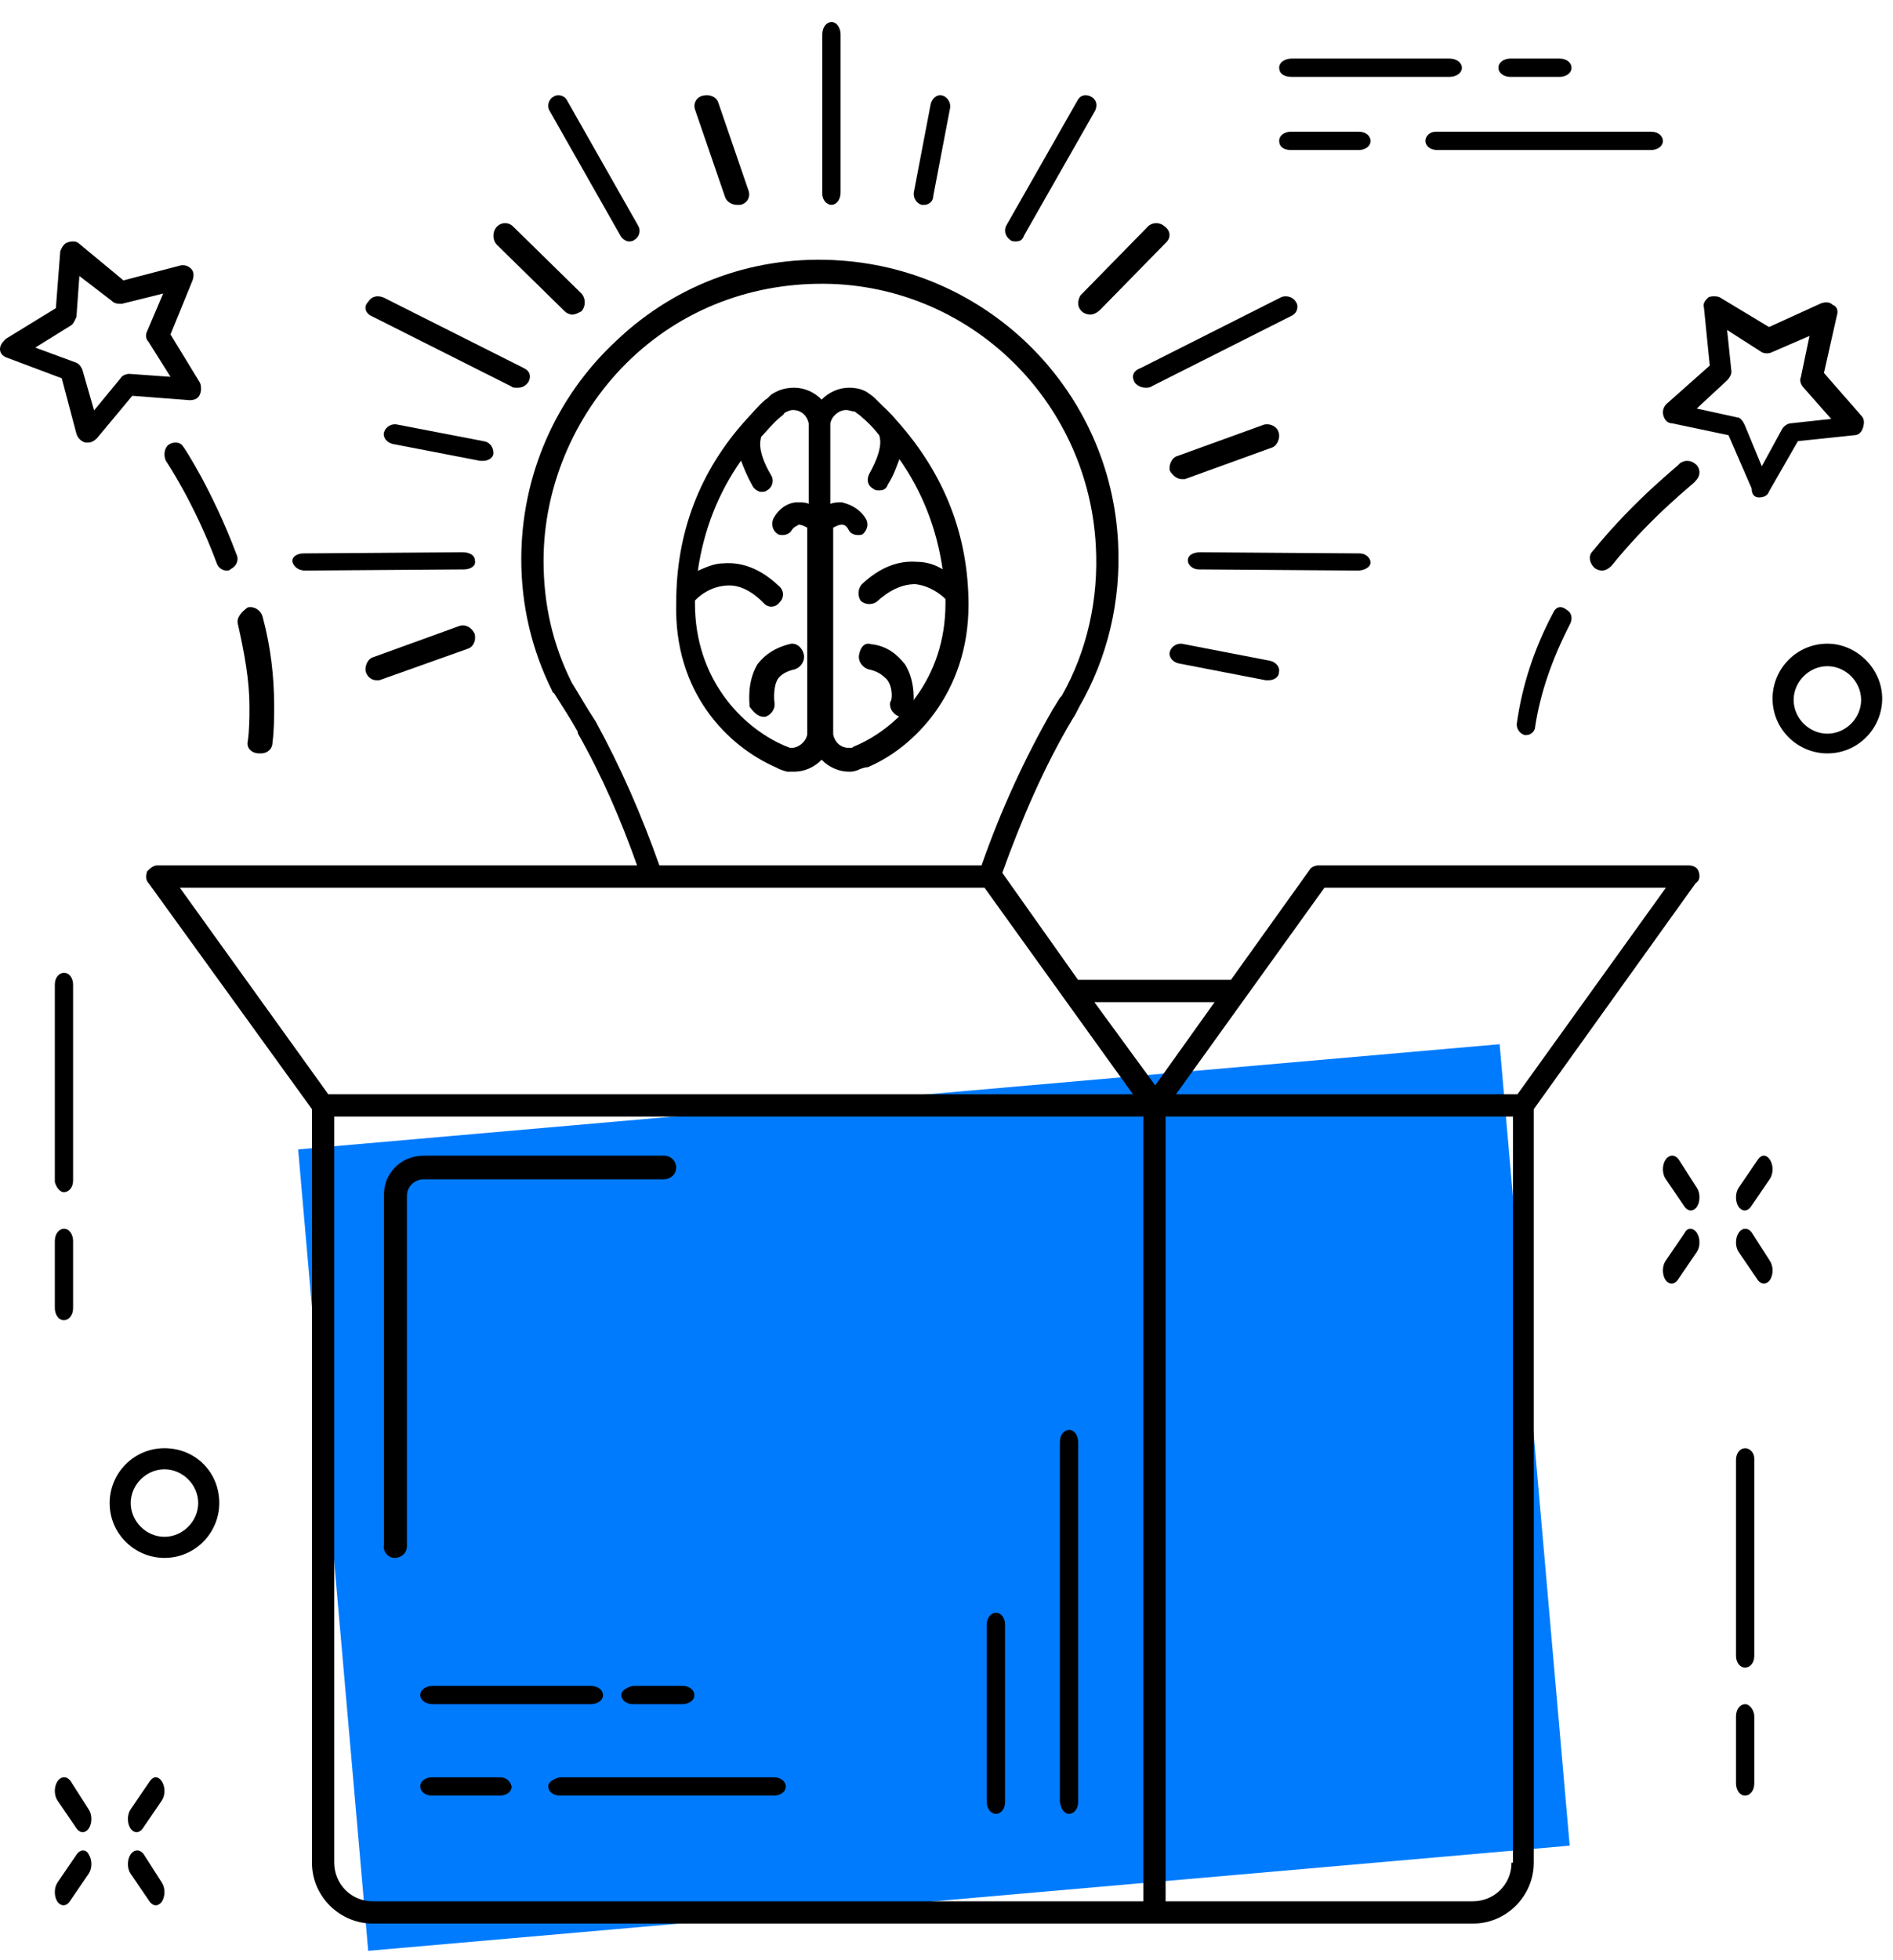 <?xml version="1.0" encoding="UTF-8"?>
<svg width="86px" height="89px" viewBox="0 0 86 89" version="1.1" xmlns="http://www.w3.org/2000/svg" xmlns:xlink="http://www.w3.org/1999/xlink">
    <!-- Generator: Sketch 48.2 (47327) - http://www.bohemiancoding.com/sketch -->
    <title>customer-2</title>
    <desc>Created with Sketch.</desc>
    <defs></defs>
    <g id="Artboard-5-Copy" stroke="none" stroke-width="1" fill="none" fill-rule="evenodd" transform="translate(-894, -1779)">
        <g id="customer-2" transform="translate(894, 1780)">
            <rect id="Rectangle-2" fill="#007BFE" transform="translate(42.428, 66.994) rotate(-5) translate(-42.428, -66.994) " x="15.032" y="48.73" width="54.792" height="36.528"></rect>
            <g id="Group" fill="#000000" fill-rule="nonzero">
                <path d="M61.697,24.906 C61.98,24.906 62.264,24.75 62.264,24.542 C62.264,24.335 62.051,24.127 61.767,24.127 L54.53,24.075 C54.175,24.075 53.962,24.231 53.962,24.439 C53.962,24.646 54.175,24.854 54.459,24.854 L61.697,24.906 C61.697,24.906 61.697,24.906 61.697,24.906 Z" id="Shape"></path>
                <path d="M53.145,28.591 C53.079,28.827 53.277,29.062 53.541,29.121 L57.506,29.887 C57.572,29.887 57.572,29.887 57.638,29.887 C57.836,29.887 58.1,29.769 58.1,29.533 C58.166,29.298 57.968,29.062 57.704,29.003 L53.74,28.238 C53.475,28.179 53.211,28.356 53.145,28.591 Z" id="Shape"></path>
                <path d="M53.691,20.755 C53.759,20.755 53.827,20.755 53.827,20.755 L57.757,19.332 C58.028,19.257 58.164,18.882 58.096,18.658 C58.028,18.358 57.689,18.208 57.418,18.283 L53.488,19.706 C53.217,19.781 53.082,20.156 53.149,20.38 C53.285,20.605 53.488,20.755 53.691,20.755 Z" id="Shape"></path>
                <path d="M37.774,8.302 C37.981,8.302 38.189,8.089 38.189,7.734 L38.189,0.568 C38.189,0.284 38.033,0 37.774,0 C37.566,0 37.358,0.213 37.358,0.568 L37.358,7.805 C37.358,8.089 37.566,8.302 37.774,8.302 Z" id="Shape"></path>
                <path d="M28.189,9.704 C28.251,9.833 28.437,9.962 28.561,9.962 C28.623,9.962 28.747,9.962 28.809,9.898 C29.057,9.769 29.119,9.446 28.995,9.253 L25.773,3.579 C25.649,3.321 25.339,3.256 25.153,3.385 C24.906,3.514 24.844,3.837 24.968,4.03 L28.189,9.704 Z" id="Shape"></path>
                <path d="M16.871,13.347 L23.219,16.54 C23.291,16.604 23.362,16.604 23.505,16.604 C23.719,16.604 23.861,16.54 24.004,16.348 C24.147,16.093 24.075,15.837 23.79,15.71 L17.442,12.517 C17.156,12.389 16.871,12.453 16.728,12.708 C16.514,12.9 16.586,13.219 16.871,13.347 Z" id="Shape"></path>
                <path d="M13.86,24.906 C13.86,24.906 13.86,24.906 13.86,24.906 L21.079,24.854 C21.362,24.854 21.645,24.698 21.574,24.439 C21.574,24.231 21.362,24.075 21.008,24.075 C21.008,24.075 21.008,24.075 21.008,24.075 L13.789,24.127 C13.506,24.127 13.223,24.283 13.294,24.542 C13.365,24.75 13.577,24.906 13.86,24.906 Z" id="Shape"></path>
                <path d="M51.54,16.348 C51.612,16.476 51.825,16.604 52.039,16.604 C52.11,16.604 52.252,16.604 52.323,16.54 L58.659,13.347 C58.943,13.219 59.015,12.9 58.872,12.708 C58.73,12.453 58.374,12.389 58.16,12.517 L51.825,15.71 C51.469,15.837 51.398,16.093 51.54,16.348 Z" id="Shape"></path>
                <path d="M45.897,9.898 C45.959,9.962 46.083,9.962 46.145,9.962 C46.332,9.962 46.456,9.898 46.518,9.704 L49.749,4.03 C49.873,3.772 49.811,3.514 49.563,3.385 C49.314,3.256 49.066,3.321 48.941,3.579 L45.71,9.253 C45.586,9.511 45.71,9.769 45.897,9.898 Z" id="Shape"></path>
                <path d="M32.946,7.962 C33.022,8.166 33.252,8.302 33.482,8.302 C33.559,8.302 33.635,8.302 33.635,8.302 C33.942,8.234 34.095,7.962 34.018,7.69 L32.639,3.678 C32.563,3.406 32.256,3.27 31.95,3.338 C31.643,3.406 31.49,3.678 31.567,3.95 L32.946,7.962 Z" id="Shape"></path>
                <path d="M25.657,13.135 C25.726,13.209 25.863,13.283 26,13.283 C26.137,13.283 26.274,13.209 26.412,13.135 C26.617,12.914 26.617,12.545 26.412,12.324 L23.324,9.298 C23.118,9.077 22.775,9.077 22.569,9.298 C22.364,9.519 22.364,9.888 22.569,10.11 L25.657,13.135 Z" id="Shape"></path>
                <path d="M22.018,19.041 L18.043,18.276 C17.778,18.217 17.513,18.393 17.447,18.629 C17.381,18.864 17.579,19.1 17.844,19.159 L21.819,19.925 C21.885,19.925 21.885,19.925 21.951,19.925 C22.15,19.925 22.415,19.807 22.415,19.571 C22.415,19.336 22.283,19.1 22.018,19.041 Z" id="Shape"></path>
                <path d="M20.89,27.415 L16.96,28.838 C16.689,28.913 16.553,29.288 16.621,29.512 C16.689,29.737 16.892,29.887 17.095,29.887 C17.163,29.887 17.231,29.887 17.231,29.887 L21.229,28.464 C21.5,28.389 21.635,28.089 21.568,27.79 C21.432,27.49 21.161,27.34 20.89,27.415 Z" id="Shape"></path>
                <path d="M49.157,13.149 C49.23,13.216 49.377,13.283 49.524,13.283 C49.671,13.283 49.818,13.216 49.965,13.083 L52.975,10.01 C53.195,9.809 53.195,9.475 52.902,9.275 C52.681,9.075 52.314,9.075 52.094,9.342 L49.083,12.415 C48.937,12.682 48.937,12.949 49.157,13.149 Z" id="Shape"></path>
                <path d="M41.872,8.302 C41.93,8.302 41.93,8.302 41.989,8.302 C42.164,8.302 42.398,8.169 42.398,7.904 L43.158,3.93 C43.217,3.665 43.041,3.4 42.808,3.334 C42.574,3.267 42.34,3.466 42.281,3.731 L41.521,7.706 C41.462,7.971 41.638,8.236 41.872,8.302 Z" id="Shape"></path>
                <path d="M34.688,31.547 C34.688,31.547 34.759,31.547 34.759,31.547 C35.04,31.47 35.25,31.163 35.18,30.855 C35.18,30.855 35.11,30.24 35.321,29.856 C35.461,29.625 35.742,29.471 36.093,29.395 C36.374,29.318 36.585,29.01 36.515,28.703 C36.444,28.395 36.163,28.164 35.883,28.241 C35.25,28.395 34.759,28.703 34.408,29.164 C33.916,30.01 34.056,30.932 34.056,31.086 C34.267,31.393 34.478,31.547 34.688,31.547 Z" id="Shape"></path>
                <path d="M35.235,33.835 C35.366,33.903 35.497,33.97 35.758,34.038 C35.889,34.038 35.955,34.038 36.085,34.038 C36.543,34.038 37.001,33.835 37.328,33.497 C37.655,33.835 38.113,34.038 38.571,34.038 C38.702,34.038 38.767,34.038 38.963,33.97 C39.094,33.903 39.291,33.835 39.421,33.835 C41.514,32.957 44,30.456 44,26.47 C44,23.294 42.888,20.523 40.795,18.158 C40.795,18.158 40.795,18.158 40.73,18.09 C40.73,18.09 40.73,18.09 40.73,18.09 C40.468,17.753 40.141,17.482 39.879,17.212 C39.748,17.077 39.683,17.009 39.487,16.874 C39.225,16.671 38.898,16.604 38.571,16.604 C38.113,16.604 37.655,16.806 37.328,17.144 C37.001,16.806 36.543,16.604 36.085,16.604 C35.758,16.604 35.431,16.671 35.104,16.874 C34.974,16.942 34.908,17.077 34.777,17.144 C34.45,17.415 34.189,17.753 33.927,18.023 C33.927,18.023 33.927,18.023 33.927,18.023 C33.927,18.023 33.927,18.023 33.927,18.023 C31.768,20.388 30.722,23.226 30.722,26.334 C30.591,30.456 33.077,32.889 35.235,33.835 Z M39.291,22.483 C38.963,22.01 38.506,21.875 38.244,21.807 C38.048,21.807 37.917,21.807 37.721,21.875 L37.721,18.428 C37.721,18.361 37.721,18.293 37.721,18.226 C37.786,17.888 38.113,17.617 38.44,17.617 C38.571,17.617 38.702,17.685 38.833,17.685 C38.898,17.753 39.029,17.82 39.094,17.888 C39.421,18.158 39.683,18.428 39.945,18.766 C39.945,18.834 40.206,19.239 39.487,20.523 C39.356,20.793 39.421,21.064 39.683,21.199 C39.748,21.266 39.879,21.266 39.945,21.266 C40.141,21.266 40.272,21.199 40.337,20.996 C40.599,20.591 40.73,20.185 40.86,19.847 C41.907,21.334 42.561,23.023 42.823,24.848 C42.496,24.645 42.103,24.51 41.645,24.51 C40.795,24.442 39.945,24.78 39.16,25.523 C38.963,25.726 38.963,26.064 39.094,26.267 C39.291,26.47 39.618,26.47 39.814,26.334 C40.402,25.794 40.991,25.523 41.58,25.523 C42.234,25.591 42.757,25.996 42.953,26.199 C42.953,26.267 42.953,26.334 42.953,26.402 C42.953,29.848 40.795,32.011 38.963,32.821 C38.833,32.889 38.767,32.889 38.702,32.957 C38.636,32.957 38.636,32.957 38.571,32.957 C38.179,32.957 37.917,32.686 37.852,32.348 C37.852,32.281 37.852,32.213 37.852,32.146 L37.852,22.956 C37.982,22.888 38.113,22.821 38.244,22.821 C38.309,22.821 38.44,22.821 38.571,23.091 C38.636,23.226 38.833,23.294 38.963,23.294 C39.094,23.294 39.16,23.294 39.225,23.226 C39.421,23.023 39.487,22.753 39.291,22.483 Z M31.572,26.267 C31.768,26.064 32.226,25.659 32.946,25.591 C33.535,25.523 34.123,25.794 34.712,26.402 C34.908,26.605 35.235,26.605 35.431,26.334 C35.628,26.132 35.628,25.794 35.366,25.591 C34.581,24.848 33.731,24.51 32.88,24.577 C32.423,24.577 32.03,24.78 31.703,24.915 C31.965,23.091 32.619,21.401 33.665,19.915 C33.796,20.253 33.927,20.591 34.189,21.064 C34.254,21.199 34.45,21.334 34.581,21.334 C34.646,21.334 34.777,21.334 34.843,21.266 C35.104,21.131 35.17,20.793 35.039,20.591 C34.319,19.374 34.581,18.901 34.581,18.834 C34.843,18.563 35.104,18.226 35.431,17.955 C35.497,17.888 35.628,17.82 35.628,17.753 C35.758,17.685 35.889,17.617 36.02,17.617 C36.413,17.617 36.674,17.888 36.74,18.226 C36.74,18.293 36.74,18.361 36.74,18.428 L36.74,21.875 C36.609,21.807 36.413,21.807 36.216,21.807 C35.955,21.807 35.497,21.942 35.17,22.483 C35.039,22.685 35.039,23.023 35.301,23.226 C35.366,23.294 35.497,23.294 35.562,23.294 C35.693,23.294 35.889,23.226 35.955,23.091 C36.085,22.888 36.216,22.888 36.282,22.821 C36.413,22.821 36.543,22.888 36.674,22.956 L36.674,32.146 C36.674,32.213 36.674,32.281 36.674,32.348 C36.609,32.686 36.282,32.957 35.955,32.957 C35.889,32.957 35.824,32.957 35.889,32.957 C35.758,32.889 35.693,32.889 35.562,32.821 C33.731,32.011 31.572,29.848 31.572,26.402 C31.572,26.402 31.572,26.334 31.572,26.267 Z" id="Shape"></path>
                <path d="M39.033,28.706 C38.959,29.013 39.182,29.321 39.48,29.397 C39.852,29.474 40.075,29.628 40.299,29.858 C40.596,30.242 40.522,30.856 40.448,30.856 C40.373,31.163 40.596,31.47 40.894,31.547 C40.894,31.547 40.969,31.547 40.969,31.547 C41.266,31.547 41.49,31.394 41.49,31.086 C41.49,31.01 41.639,30.012 41.118,29.167 C40.745,28.706 40.299,28.322 39.554,28.246 C39.331,28.169 39.108,28.322 39.033,28.706 Z" id="Shape"></path>
                <path d="M2.906,53.132 C3.113,53.132 3.321,52.933 3.321,52.601 L3.321,43.701 C3.321,43.435 3.165,43.17 2.906,43.17 C2.698,43.17 2.491,43.369 2.491,43.701 L2.491,52.667 C2.542,52.866 2.698,53.132 2.906,53.132 Z" id="Shape"></path>
                <path d="M2.491,58.39 C2.491,58.667 2.646,58.943 2.906,58.943 C3.113,58.943 3.321,58.736 3.321,58.39 L3.321,55.346 C3.321,55.069 3.165,54.792 2.906,54.792 C2.698,54.792 2.491,55 2.491,55.346 L2.491,58.39 Z" id="Shape"></path>
                <path d="M79.283,64.755 C79.075,64.755 78.868,64.953 78.868,65.283 L78.868,74.189 C78.868,74.453 79.024,74.717 79.283,74.717 C79.491,74.717 79.698,74.519 79.698,74.189 L79.698,65.217 C79.698,64.953 79.491,64.755 79.283,64.755 Z" id="Shape"></path>
                <path d="M79.283,76.377 C79.075,76.377 78.868,76.585 78.868,76.931 L78.868,79.975 C78.868,80.252 79.024,80.528 79.283,80.528 C79.491,80.528 79.698,80.321 79.698,79.975 L79.698,76.931 C79.698,76.654 79.491,76.377 79.283,76.377 Z" id="Shape"></path>
                <path d="M76.268,51.651 C76.105,51.412 75.833,51.412 75.67,51.651 C75.506,51.89 75.506,52.289 75.67,52.528 L76.541,53.803 C76.595,53.883 76.704,53.962 76.813,53.962 C76.922,53.962 77.031,53.883 77.085,53.803 C77.248,53.564 77.248,53.165 77.085,52.926 L76.268,51.651 Z" id="Shape"></path>
                <path d="M79.589,54.972 C79.426,54.733 79.154,54.733 78.99,54.972 C78.827,55.211 78.827,55.609 78.99,55.848 L79.861,57.124 C79.916,57.203 80.025,57.283 80.134,57.283 C80.242,57.283 80.351,57.203 80.406,57.124 C80.569,56.885 80.569,56.486 80.406,56.247 L79.589,54.972 Z" id="Shape"></path>
                <path d="M76.541,54.972 L75.67,56.247 C75.506,56.486 75.506,56.885 75.67,57.124 C75.724,57.203 75.833,57.283 75.942,57.283 C76.051,57.283 76.16,57.203 76.214,57.124 L77.085,55.848 C77.248,55.609 77.248,55.211 77.085,54.972 C76.922,54.733 76.65,54.733 76.541,54.972 Z" id="Shape"></path>
                <path d="M79.861,51.651 L78.99,52.926 C78.827,53.165 78.827,53.564 78.99,53.803 C79.045,53.883 79.154,53.962 79.263,53.962 C79.371,53.962 79.48,53.883 79.535,53.803 L80.406,52.528 C80.569,52.289 80.569,51.89 80.406,51.651 C80.242,51.412 80.025,51.412 79.861,51.651 Z" id="Shape"></path>
                <path d="M3.212,79.877 C3.049,79.638 2.776,79.638 2.613,79.877 C2.45,80.117 2.45,80.515 2.613,80.754 L3.484,82.029 C3.539,82.109 3.647,82.189 3.756,82.189 C3.865,82.189 3.974,82.109 4.028,82.029 C4.192,81.79 4.192,81.392 4.028,81.153 L3.212,79.877 Z" id="Shape"></path>
                <path d="M6.533,83.198 C6.369,82.959 6.097,82.959 5.934,83.198 C5.77,83.437 5.77,83.836 5.934,84.075 L6.805,85.35 C6.859,85.43 6.968,85.509 7.077,85.509 C7.186,85.509 7.295,85.43 7.349,85.35 C7.513,85.111 7.513,84.712 7.349,84.473 L6.533,83.198 Z" id="Shape"></path>
                <path d="M3.484,83.198 L2.613,84.473 C2.45,84.712 2.45,85.111 2.613,85.35 C2.667,85.43 2.776,85.509 2.885,85.509 C2.994,85.509 3.103,85.43 3.157,85.35 L4.028,84.075 C4.192,83.836 4.192,83.437 4.028,83.198 C3.92,82.959 3.647,82.959 3.484,83.198 Z" id="Shape"></path>
                <path d="M6.805,79.877 L5.934,81.153 C5.77,81.392 5.77,81.79 5.934,82.029 C5.988,82.109 6.097,82.189 6.206,82.189 C6.315,82.189 6.424,82.109 6.478,82.029 L7.349,80.754 C7.513,80.515 7.513,80.117 7.349,79.877 C7.186,79.638 6.968,79.638 6.805,79.877 Z" id="Shape"></path>
                <path d="M83.019,28.226 C81.614,28.226 80.528,29.376 80.528,30.717 C80.528,32.122 81.678,33.208 83.019,33.208 C84.424,33.208 85.509,32.058 85.509,30.717 C85.509,29.376 84.36,28.226 83.019,28.226 Z M83.019,32.313 C82.189,32.313 81.486,31.611 81.486,30.781 C81.486,29.951 82.189,29.248 83.019,29.248 C83.849,29.248 84.552,29.951 84.552,30.781 C84.552,31.611 83.849,32.313 83.019,32.313 Z" id="Shape"></path>
                <path d="M7.472,64.755 C6.067,64.755 4.981,65.904 4.981,67.245 C4.981,68.65 6.131,69.736 7.472,69.736 C8.877,69.736 9.962,68.586 9.962,67.245 C9.962,65.84 8.877,64.755 7.472,64.755 Z M7.472,68.778 C6.642,68.778 5.939,68.075 5.939,67.245 C5.939,66.415 6.642,65.713 7.472,65.713 C8.302,65.713 9.004,66.415 9.004,67.245 C9.004,68.075 8.302,68.778 7.472,68.778 Z" id="Shape"></path>
                <path d="M64.755,5.396 C64.755,5.604 64.955,5.811 65.288,5.811 L75.014,5.811 C75.281,5.811 75.547,5.656 75.547,5.396 C75.547,5.189 75.347,4.981 75.014,4.981 L65.221,4.981 C64.955,4.981 64.755,5.189 64.755,5.396 Z" id="Shape"></path>
                <path d="M58.64,5.811 L61.737,5.811 C62.001,5.811 62.264,5.656 62.264,5.396 C62.264,5.189 62.066,4.981 61.737,4.981 L58.64,4.981 C58.377,4.981 58.113,5.137 58.113,5.396 C58.113,5.656 58.311,5.811 58.64,5.811 Z" id="Shape"></path>
                <path d="M58.681,2.491 L65.847,2.491 C66.131,2.491 66.415,2.335 66.415,2.075 C66.415,1.868 66.202,1.66 65.847,1.66 L58.681,1.66 C58.397,1.66 58.113,1.816 58.113,2.075 C58.113,2.335 58.326,2.491 58.681,2.491 Z" id="Shape"></path>
                <path d="M68.618,2.491 L70.854,2.491 C71.125,2.491 71.396,2.335 71.396,2.075 C71.396,1.868 71.193,1.66 70.854,1.66 L68.618,1.66 C68.347,1.66 68.075,1.816 68.075,2.075 C68.075,2.335 68.347,2.491 68.618,2.491 Z" id="Shape"></path>
                <path d="M24.906,80.113 C24.906,80.321 25.106,80.528 25.439,80.528 L35.165,80.528 C35.432,80.528 35.698,80.373 35.698,80.113 C35.698,79.906 35.498,79.698 35.165,79.698 L25.439,79.698 C25.172,79.75 24.906,79.906 24.906,80.113 Z" id="Shape"></path>
                <path d="M22.718,79.698 L19.621,79.698 C19.358,79.698 19.094,79.854 19.094,80.113 C19.094,80.321 19.292,80.528 19.621,80.528 L22.718,80.528 C22.982,80.528 23.245,80.373 23.245,80.113 C23.179,79.854 22.982,79.698 22.718,79.698 Z" id="Shape"></path>
                <path d="M19.657,76.377 L26.833,76.377 C27.115,76.377 27.396,76.222 27.396,75.962 C27.396,75.755 27.185,75.547 26.833,75.547 L19.657,75.547 C19.376,75.547 19.094,75.703 19.094,75.962 C19.094,76.222 19.376,76.377 19.657,76.377 Z" id="Shape"></path>
                <path d="M28.226,75.962 C28.226,76.17 28.43,76.377 28.769,76.377 L31.005,76.377 C31.276,76.377 31.547,76.222 31.547,75.962 C31.547,75.755 31.344,75.547 31.005,75.547 L28.769,75.547 C28.497,75.599 28.226,75.755 28.226,75.962 Z" id="Shape"></path>
                <path d="M79.907,21.585 C79.907,21.585 79.907,21.585 79.907,21.585 C80.105,21.585 80.302,21.518 80.367,21.316 L81.681,19.029 L84.242,18.76 C84.439,18.76 84.57,18.625 84.636,18.423 C84.702,18.221 84.702,18.02 84.57,17.885 L82.863,15.934 L83.454,13.311 C83.52,13.109 83.454,12.907 83.257,12.84 C83.126,12.705 82.929,12.705 82.732,12.772 L80.367,13.849 L78.134,12.503 C78.003,12.436 77.74,12.436 77.609,12.503 C77.478,12.638 77.346,12.772 77.412,12.974 L77.675,15.598 L75.704,17.347 C75.573,17.481 75.507,17.683 75.573,17.885 C75.639,18.087 75.77,18.221 75.967,18.221 L78.528,18.76 L79.579,21.181 C79.579,21.45 79.71,21.585 79.907,21.585 Z M78.922,17.952 L77.083,17.549 L78.463,16.27 C78.594,16.136 78.66,16.001 78.66,15.867 L78.463,13.983 L80.039,14.992 C80.17,15.06 80.367,15.06 80.499,14.992 L82.206,14.252 L81.812,16.136 C81.746,16.27 81.812,16.472 81.943,16.607 L83.191,18.02 L81.352,18.221 C81.221,18.221 81.024,18.356 80.958,18.49 L80.039,20.172 L79.316,18.423 C79.185,18.087 79.054,17.952 78.922,17.952 Z" id="Shape"></path>
                <path d="M70.57,26.806 C69.684,28.471 69.153,30.136 68.917,31.801 C68.858,32.057 69.035,32.313 69.271,32.377 C69.271,32.377 69.33,32.377 69.33,32.377 C69.566,32.377 69.743,32.185 69.743,31.993 C69.98,30.456 70.511,28.919 71.337,27.318 C71.455,27.062 71.396,26.806 71.16,26.678 C70.924,26.486 70.688,26.55 70.57,26.806 Z" id="Shape"></path>
                <path d="M72.354,24.028 C72.143,24.231 72.213,24.568 72.425,24.771 C72.495,24.838 72.636,24.906 72.777,24.906 C72.918,24.906 73.059,24.838 73.201,24.703 C75.105,22.341 77.009,20.924 77.009,20.857 C77.221,20.654 77.291,20.384 77.08,20.114 C76.868,19.912 76.586,19.844 76.304,20.047 C76.304,20.114 74.329,21.599 72.354,24.028 Z" id="Shape"></path>
                <path d="M6.01,16.971 L8.615,17.17 C8.815,17.17 9.015,17.104 9.082,16.905 C9.149,16.772 9.149,16.507 9.082,16.374 L7.746,14.185 L8.748,11.731 C8.815,11.532 8.815,11.333 8.681,11.2 C8.548,11.067 8.347,11.001 8.147,11.067 L5.609,11.731 L3.606,10.072 C3.473,9.94 3.272,9.94 3.072,10.006 C2.872,10.072 2.805,10.271 2.738,10.404 L2.538,12.991 L0.267,14.384 C0.134,14.517 0,14.65 0,14.849 C0,15.048 0.134,15.18 0.334,15.247 L2.805,16.175 L3.473,18.696 C3.539,18.895 3.673,19.028 3.873,19.094 C3.94,19.094 3.94,19.094 4.007,19.094 C4.14,19.094 4.274,19.028 4.407,18.895 L6.01,16.971 Z M3.74,15.777 C3.673,15.645 3.606,15.512 3.406,15.446 L1.603,14.782 L3.205,13.787 C3.339,13.721 3.406,13.522 3.473,13.389 L3.606,11.532 L5.075,12.659 C5.209,12.792 5.342,12.792 5.543,12.792 L7.413,12.328 L6.678,14.053 C6.611,14.185 6.611,14.384 6.745,14.517 L7.746,16.109 L5.877,15.976 C5.743,15.976 5.543,16.043 5.476,16.175 L4.274,17.635 L3.74,15.777 Z" id="Shape"></path>
                <path d="M10.807,27.339 C11.106,28.651 11.331,29.893 11.331,31.067 C11.331,31.62 11.331,32.103 11.256,32.655 C11.181,32.931 11.405,33.208 11.78,33.208 C11.78,33.208 11.854,33.208 11.854,33.208 C12.154,33.208 12.378,33 12.378,32.724 C12.453,32.172 12.453,31.62 12.453,30.998 C12.453,29.755 12.303,28.375 11.929,26.994 C11.854,26.718 11.555,26.51 11.256,26.579 C10.957,26.787 10.732,27.063 10.807,27.339 Z" id="Shape"></path>
                <path d="M7.667,19.188 C7.474,19.323 7.41,19.659 7.538,19.928 C7.538,19.928 8.82,21.811 9.845,24.569 C9.909,24.771 10.101,24.906 10.294,24.906 C10.358,24.906 10.422,24.906 10.486,24.838 C10.742,24.704 10.87,24.435 10.742,24.166 C9.653,21.273 8.371,19.323 8.307,19.255 C8.179,19.054 7.859,19.054 7.667,19.188 Z" id="Shape"></path>
                <path d="M77.167,38.563 C77.1,38.36 76.897,38.293 76.695,38.293 L59.901,38.293 C59.766,38.293 59.564,38.36 59.496,38.495 L55.922,43.489 L48.975,43.489 L45.535,38.63 C46.412,36.201 47.423,33.839 48.705,31.68 C48.84,31.477 48.907,31.342 49.042,31.072 C50.324,28.845 50.931,26.281 50.796,23.649 C50.458,16.766 44.995,11.3 38.183,10.828 C34.406,10.558 30.764,11.84 27.999,14.472 C25.234,17.036 23.682,20.613 23.682,24.392 C23.682,26.484 24.154,28.508 25.099,30.397 C25.099,30.397 25.099,30.465 25.166,30.465 C25.503,31.005 25.908,31.612 26.245,32.219 C26.245,32.219 26.245,32.219 26.245,32.287 C27.324,34.176 28.201,36.201 28.943,38.293 L7.158,38.293 C6.956,38.293 6.821,38.428 6.686,38.563 C6.618,38.765 6.618,38.968 6.753,39.103 L14.172,49.36 L14.172,83.573 C14.172,85.125 15.454,86.34 16.938,86.34 L66.915,86.34 C68.467,86.34 69.681,85.057 69.681,83.573 L69.681,49.36 L77.032,39.103 C77.235,38.968 77.235,38.765 77.167,38.563 Z M27.055,31.747 C27.055,31.747 27.055,31.747 27.055,31.747 C26.65,31.14 26.313,30.532 25.975,29.993 C25.099,28.238 24.694,26.416 24.694,24.459 C24.694,21.018 26.178,17.643 28.673,15.282 C31.236,12.852 34.609,11.705 38.116,11.907 C44.456,12.312 49.447,17.441 49.784,23.784 C49.919,26.214 49.379,28.575 48.233,30.6 C48.233,30.6 48.165,30.667 48.165,30.667 C48.03,30.87 47.963,31.005 47.828,31.207 C46.547,33.434 45.467,35.796 44.591,38.293 L29.955,38.293 C29.145,35.998 28.201,33.839 27.055,31.747 Z M14.914,48.685 L8.17,39.305 L44.726,39.305 L51.47,48.685 L14.914,48.685 Z M51.942,85.327 L16.938,85.327 C15.926,85.327 15.184,84.518 15.184,83.573 L15.184,49.697 L51.942,49.697 L51.942,85.327 Z M49.717,44.501 L55.18,44.501 L52.482,48.28 L49.717,44.501 Z M68.669,83.573 C68.669,84.585 67.86,85.327 66.915,85.327 L52.954,85.327 L52.954,49.697 L68.736,49.697 L68.736,83.573 L68.669,83.573 Z M68.939,48.685 L53.426,48.685 L60.171,39.305 L75.683,39.305 L68.939,48.685 Z" id="Shape"></path>
                <path d="M17.931,69.736 C18.209,69.736 18.487,69.534 18.487,69.199 L18.487,53.285 C18.487,52.882 18.835,52.546 19.251,52.546 L30.161,52.546 C30.439,52.546 30.717,52.345 30.717,52.009 C30.717,51.74 30.509,51.472 30.161,51.472 L19.251,51.472 C18.209,51.472 17.445,52.277 17.445,53.218 L17.445,69.132 C17.375,69.467 17.653,69.736 17.931,69.736 Z" id="Shape"></path>
                <path d="M48.566,81.358 C48.774,81.358 48.981,81.154 48.981,80.814 L48.981,64.469 C48.981,64.197 48.825,63.925 48.566,63.925 C48.358,63.925 48.151,64.129 48.151,64.469 L48.151,80.814 C48.203,81.154 48.358,81.358 48.566,81.358 Z" id="Shape"></path>
                <path d="M45.245,81.358 C45.453,81.358 45.66,81.157 45.66,80.821 L45.66,72.764 C45.66,72.495 45.505,72.226 45.245,72.226 C45.038,72.226 44.83,72.428 44.83,72.764 L44.83,80.821 C44.83,81.157 45.038,81.358 45.245,81.358 Z" id="Shape"></path>
            </g>
        </g>
    </g>
</svg>